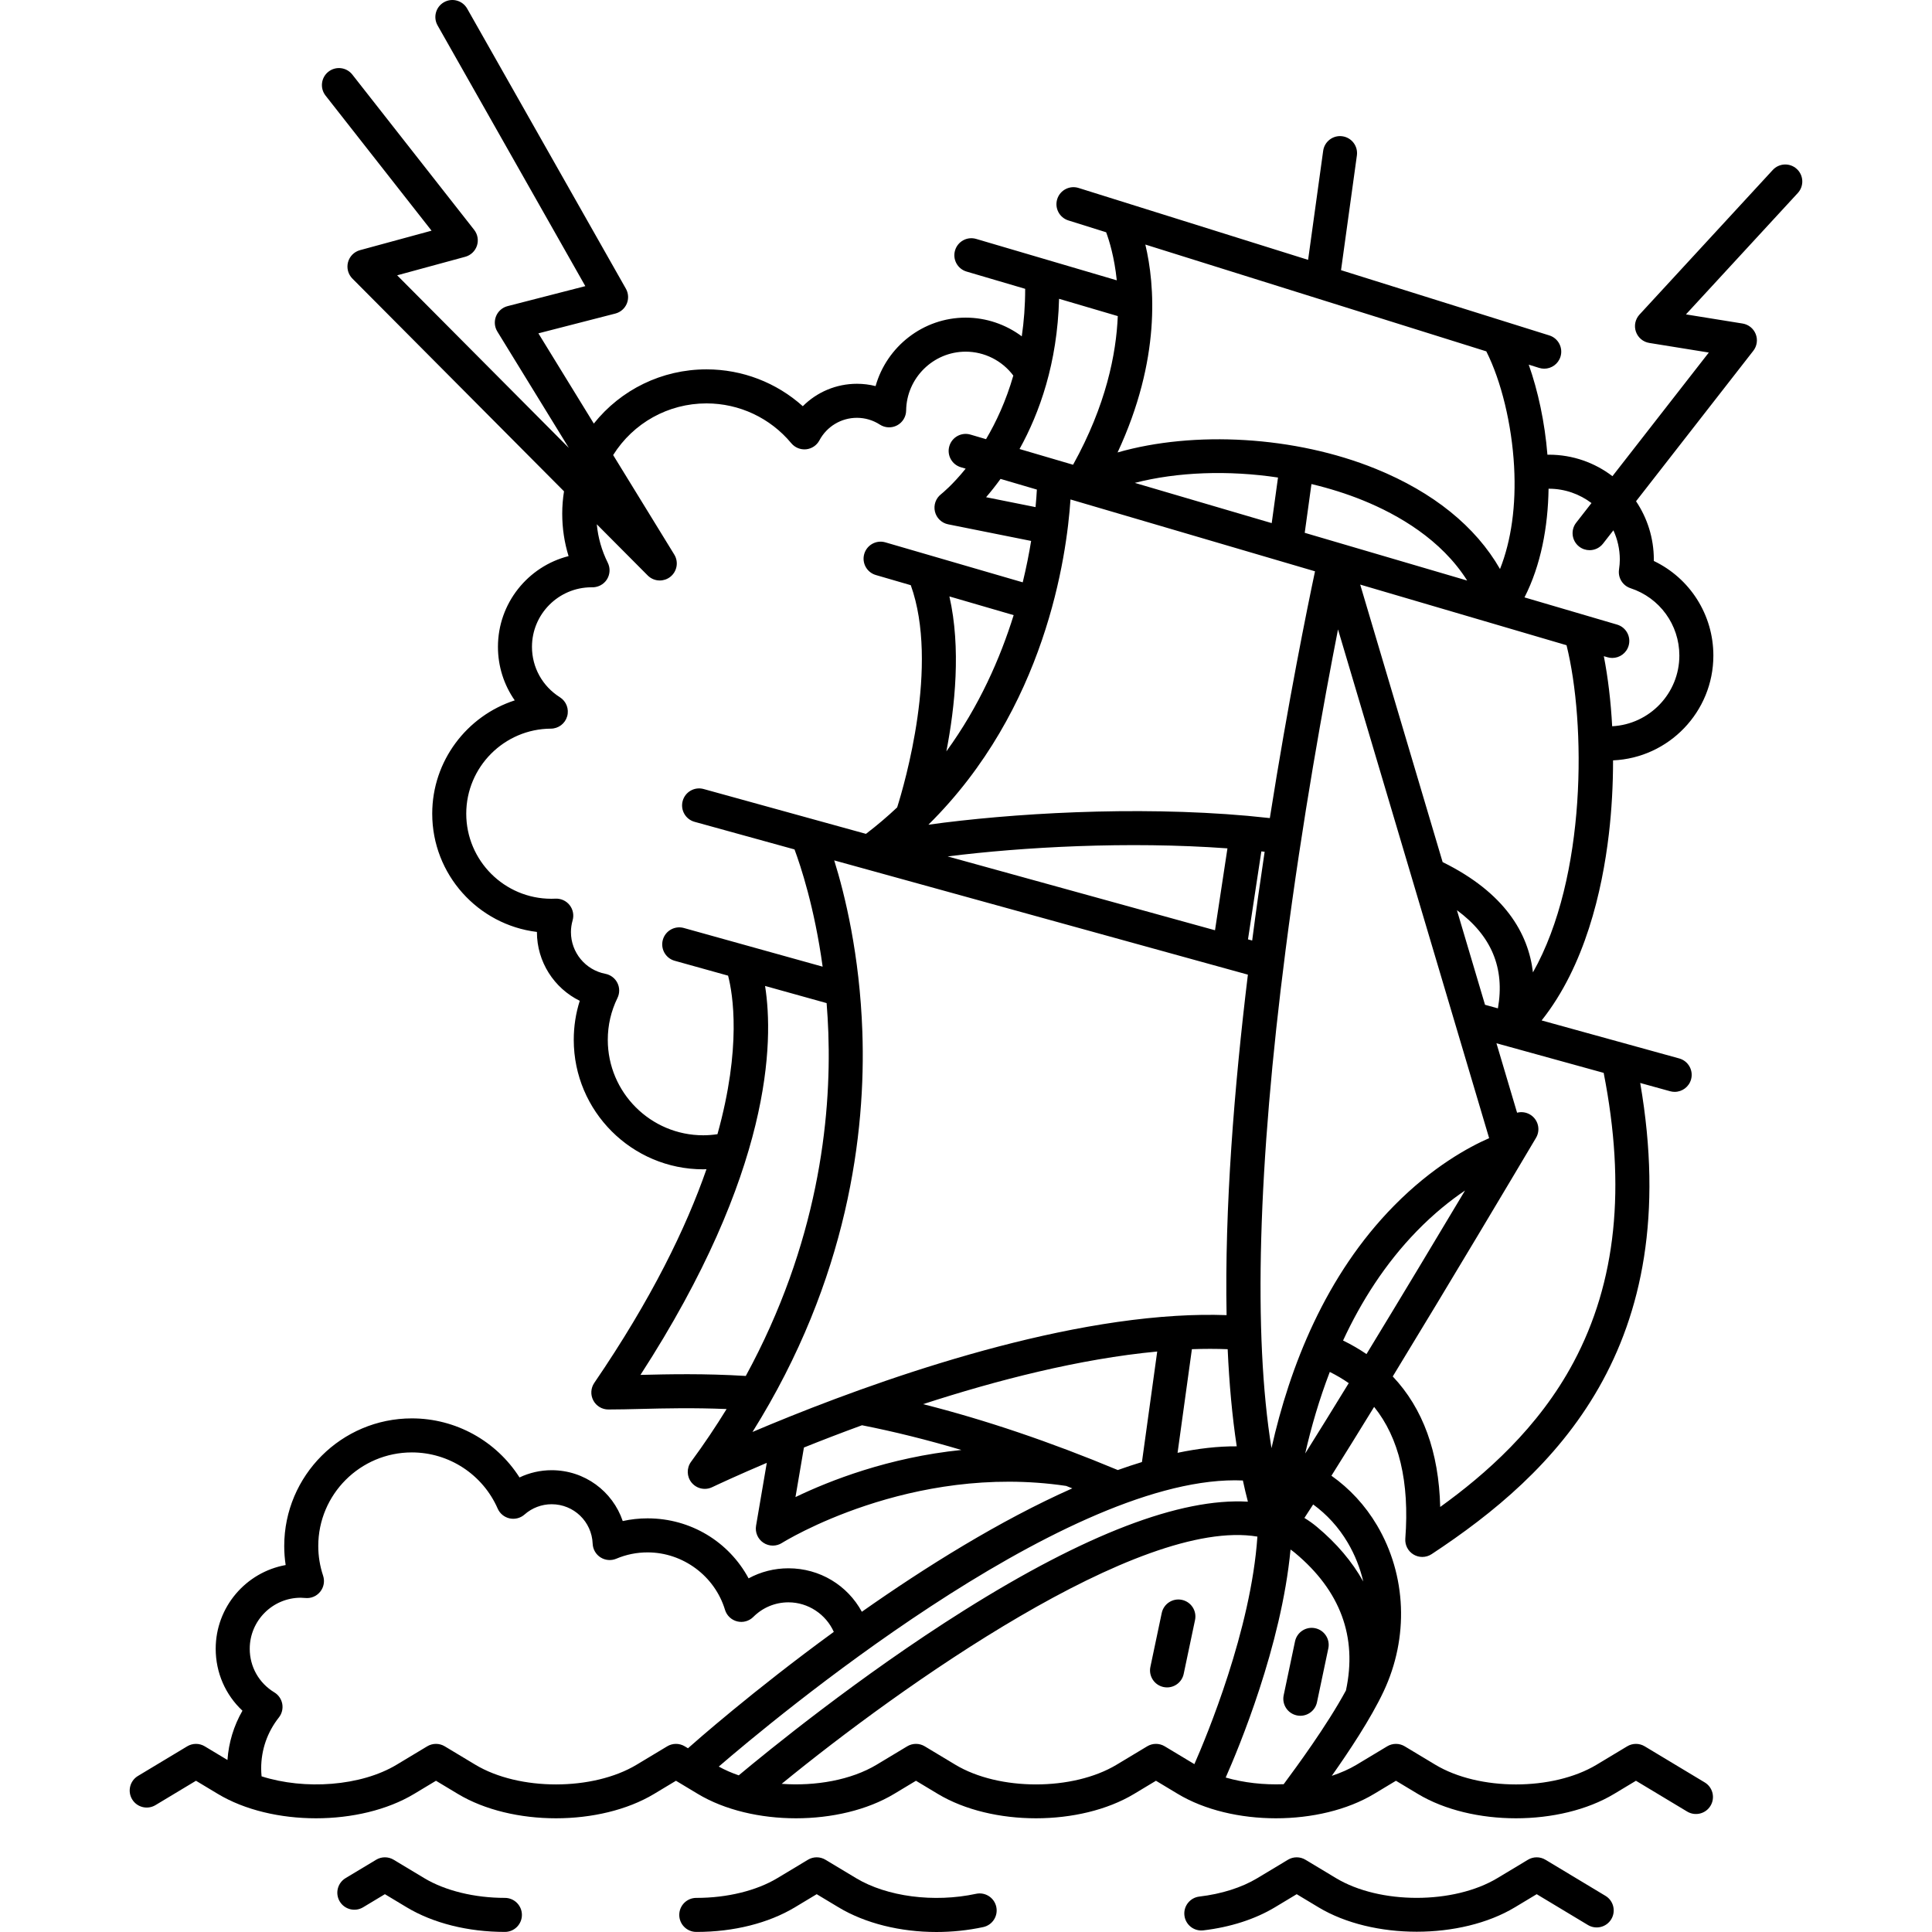 <?xml version="1.0" encoding="iso-8859-1"?>
<!-- Generator: Adobe Illustrator 18.0.0, SVG Export Plug-In . SVG Version: 6.00 Build 0)  -->
<!DOCTYPE svg PUBLIC "-//W3C//DTD SVG 1.1//EN" "http://www.w3.org/Graphics/SVG/1.1/DTD/svg11.dtd">
<svg version="1.1" id="Capa_1" xmlns="http://www.w3.org/2000/svg" xmlns:xlink="http://www.w3.org/1999/xlink" x="0px" y="0px"
	 viewBox="0 0 454.166 454.166" style="enable-background:new 0 0 454.166 454.166;" xml:space="preserve">
<g>
	<path d="M377.405,445.667l-14.104-8.484c-1.269-0.764-2.855-0.764-4.124,0l-7.184,4.321c-10.278,6.184-27.647,6.184-37.925,0
		l-7.184-4.321c-1.269-0.764-2.855-0.764-4.124,0l-7.183,4.321c-3.688,2.218-8.406,3.717-13.644,4.334
		c-2.194,0.259-3.763,2.247-3.504,4.44c0.258,2.194,2.241,3.761,4.441,3.505c6.357-0.749,12.177-2.625,16.831-5.424l5.122-3.081
		l5.122,3.081c6.365,3.829,14.726,5.743,23.086,5.743c8.361,0,16.722-1.914,23.087-5.743l5.122-3.081l12.042,7.244
		c1.895,1.138,4.352,0.527,5.49-1.366C379.91,449.263,379.298,446.805,377.405,445.667z"/>
	<path d="M229.449,445.188c-9.883,2.125-20.958,0.681-28.215-3.685l-7.184-4.321c-1.269-0.764-2.855-0.764-4.124,0l-7.184,4.321
		c-4.91,2.954-11.816,4.645-18.962,4.645c-0.034-0.001-0.074-0.007-0.101,0c-2.206,0-3.996,1.785-4,3.992
		c-0.004,2.209,1.783,4.003,3.992,4.008c0.038,0,0.075,0,0.112,0c8.68,0,16.874-2.055,23.083-5.789l5.122-3.081l5.122,3.081
		c6.305,3.793,14.553,5.807,23.019,5.807c3.674,0,7.389-0.379,11.004-1.157c2.16-0.465,3.534-2.592,3.069-4.752
		C233.737,446.097,231.609,444.721,229.449,445.188z"/>
	<path d="M118.689,446.148c-7.145,0-14.057-1.692-18.962-4.645l-7.184-4.321c-1.27-0.764-2.855-0.764-4.124,0l-7.184,4.321
		c-1.893,1.139-2.504,3.597-1.366,5.489s3.595,2.503,5.49,1.366l5.122-3.081l5.122,3.081c6.205,3.733,14.404,5.789,23.086,5.789
		c2.209,0,4-1.791,4-4S120.898,446.148,118.689,446.148z"/>
	<path d="M304.429,385.843l-2.667,12.667c-0.455,2.162,0.928,4.283,3.09,4.738c0.278,0.059,0.555,0.087,0.828,0.087
		c1.852,0,3.514-1.293,3.91-3.177l2.667-12.667c0.455-2.162-0.928-4.283-3.09-4.738
		C307.007,382.297,304.884,383.681,304.429,385.843z"/>
	<path d="M277.834,376.087c-2.163-0.457-4.283,0.929-4.738,3.09l-2.667,12.666c-0.455,2.162,0.928,4.283,3.09,4.738
		c0.278,0.059,0.555,0.087,0.828,0.087c1.852,0,3.514-1.293,3.91-3.177l2.667-12.666
		C281.379,378.663,279.996,376.542,277.834,376.087z"/>
	<path d="M422.387,39.725c-1.625-1.497-4.155-1.393-5.652,0.23l-31.333,34c-0.998,1.083-1.32,2.627-0.839,4.019
		c0.482,1.393,1.689,2.407,3.143,2.642l13.994,2.257l-22.654,29.065c-4.148-3.166-9.324-5.051-14.933-5.051
		c-0.117,0-0.233,0.011-0.35,0.013c-0.618-7.658-2.222-15.018-4.395-21.182l2.446,0.766c0.398,0.124,0.801,0.184,1.197,0.184
		c1.702,0,3.28-1.095,3.816-2.806c0.661-2.107-0.513-4.353-2.621-5.013l-48.963-15.338l3.727-26.967
		c0.302-2.188-1.227-4.208-3.415-4.51c-2.184-0.306-4.207,1.227-4.51,3.414l-3.543,25.638l-53.962-16.903
		c-2.109-0.658-4.353,0.513-5.013,2.622c-0.661,2.107,0.513,4.353,2.621,5.013l8.88,2.782c0.734,1.979,1.939,5.868,2.499,11.296
		l-33.053-9.732c-2.119-0.627-4.343,0.587-4.967,2.707c-0.624,2.119,0.588,4.343,2.707,4.967l13.778,4.057
		c0,3.981-0.291,7.699-0.798,11.169c-3.763-2.812-8.382-4.396-13.187-4.396c-10.028,0-18.574,6.835-21.178,16.094
		c-1.425-0.359-2.895-0.544-4.382-0.544c-4.854,0-9.404,1.942-12.728,5.274c-6.188-5.554-14.207-8.664-22.642-8.664
		c-10.466,0-20.122,4.761-26.484,12.744l-13.03-21.211l18.084-4.65c1.206-0.311,2.199-1.164,2.686-2.31
		c0.487-1.146,0.412-2.453-0.202-3.536L109.823,2.029c-1.089-1.922-3.529-2.598-5.452-1.509c-1.922,1.09-2.597,3.53-1.508,5.452
		l34.732,61.291l-18.274,4.699c-1.23,0.316-2.236,1.197-2.712,2.375s-0.364,2.511,0.3,3.593l16.806,27.358L93.361,64.72
		l16.008-4.358c1.293-0.352,2.325-1.329,2.747-2.602c0.421-1.272,0.177-2.672-0.65-3.727L82.823,17.532
		c-1.363-1.737-3.877-2.042-5.616-0.678c-1.738,1.363-2.042,3.878-0.678,5.615l24.919,31.758l-16.823,4.58
		c-1.374,0.374-2.446,1.451-2.813,2.827s0.024,2.844,1.028,3.854l49.745,50.008c-0.272,1.722-0.419,3.479-0.419,5.251
		c0,3.431,0.5,6.771,1.493,9.98c-9.53,2.412-16.603,11.061-16.603,21.33c0,4.592,1.409,8.953,3.95,12.581
		c-11.239,3.642-19.4,14.224-19.4,26.639c0,14.292,10.763,26.118,24.61,27.796c0,0.012,0,0.022,0,0.034
		c0,6.988,4.036,13.197,10.071,16.158c-0.938,2.952-1.411,6.021-1.411,9.172c0,16.784,13.655,30.439,30.44,30.439
		c0.253,0,0.508-0.024,0.763-0.031c-4.792,13.772-12.913,30.525-26.375,50.234c-0.837,1.225-0.927,2.812-0.234,4.123
		c0.692,1.313,2.054,2.133,3.537,2.133c2.362,0,4.94-0.063,7.67-0.131c5.607-0.14,12.313-0.297,20.129,0.025
		c-2.53,4.113-5.296,8.248-8.35,12.393c-1.087,1.476-1.033,3.502,0.133,4.916c0.779,0.946,1.922,1.457,3.089,1.457
		c0.578,0,1.162-0.125,1.711-0.385c1.554-0.736,6.148-2.878,12.866-5.732l-2.521,14.781c-0.266,1.559,0.411,3.128,1.727,4.003
		c0.671,0.446,1.443,0.67,2.216,0.67c0.744,0,1.489-0.207,2.144-0.623c0.299-0.19,30.213-18.836,66.807-13.407
		c0.48,0.186,0.964,0.383,1.445,0.572c-17.073,7.58-34.514,18.492-49.472,29.011c-3.368-6.203-9.867-10.219-17.254-10.219
		c-3.324,0-6.524,0.82-9.369,2.366c-4.642-8.613-13.622-14.106-23.741-14.106c-1.986,0-3.94,0.213-5.845,0.635
		c-2.367-6.993-8.954-11.954-16.715-11.954c-2.632,0-5.208,0.59-7.55,1.702c-5.458-8.558-14.96-13.883-25.31-13.883
		c-16.542,0-30,13.458-30,30c0,1.5,0.113,2.995,0.337,4.477c-9.339,1.681-16.447,9.868-16.447,19.684
		c0,5.622,2.295,10.827,6.289,14.559c-2.038,3.545-3.231,7.47-3.523,11.582l-5.338-3.211c-1.27-0.764-2.855-0.764-4.124,0
		l-11.582,6.967c-1.893,1.139-2.504,3.597-1.366,5.489c1.139,1.893,3.594,2.503,5.49,1.366l9.52-5.727l5.122,3.081
		c12.729,7.656,33.442,7.656,46.173,0l5.122-3.081l5.122,3.081c12.729,7.656,33.442,7.656,46.172,0l5.123-3.081l5.122,3.081
		c12.729,7.656,33.442,7.656,46.173,0l5.122-3.081l5.122,3.081c6.365,3.828,14.726,5.742,23.086,5.742
		c8.361,0,16.722-1.914,23.087-5.742l5.122-3.081l5.122,3.081c12.729,7.656,33.442,7.656,46.172,0l5.123-3.081l5.122,3.081
		c12.729,7.656,33.442,7.656,46.173,0l5.122-3.081l12.042,7.243c1.894,1.139,4.352,0.527,5.489-1.366
		c1.139-1.893,0.527-4.351-1.366-5.489l-14.104-8.483c-1.269-0.764-2.855-0.764-4.124,0l-7.183,4.321
		c-10.278,6.184-27.646,6.184-37.926,0l-7.184-4.321c-1.269-0.764-2.856-0.764-4.124,0l-7.184,4.321
		c-1.759,1.058-3.736,1.921-5.839,2.616c3.992-5.651,9.155-13.402,12.182-19.837c5.971-12.695,5.395-27.29-1.542-39.039
		c-2.795-4.735-6.457-8.655-10.723-11.673c3.059-4.861,6.473-10.373,10.037-16.182c5.867,7.278,8.339,17.661,7.331,30.972
		c-0.115,1.521,0.645,2.977,1.96,3.75c0.627,0.369,1.328,0.553,2.028,0.553c0.768,0,1.535-0.221,2.201-0.66
		c28.67-18.895,59.753-48.495,49.028-110.758l7.035,1.943c0.357,0.099,0.715,0.146,1.068,0.146c1.754,0,3.363-1.162,3.853-2.936
		c0.588-2.129-0.66-4.332-2.79-4.921l-32.341-8.933c10.188-12.801,14.231-30.435,15.799-43.748
		c0.673-5.715,0.994-11.599,0.993-17.388c13.099-0.57,23.581-11.402,23.581-24.638c0-9.601-5.51-18.178-13.998-22.235
		c0.001-0.105,0.002-0.211,0.002-0.316c0-5.076-1.543-9.798-4.182-13.724l27.567-35.368c0.869-1.115,1.085-2.606,0.568-3.922
		c-0.517-1.315-1.69-2.261-3.086-2.486l-13.317-2.148l26.288-28.525C424.115,43.753,424.012,41.222,422.387,39.725z M349.394,82.594
		c3.517,6.97,5.993,17.164,6.535,27.085c0.499,9.133-0.665,17.421-3.314,24.085c-5.729-9.992-15.661-18.039-29.169-23.538
		c-19.01-7.74-42.766-9.02-60.732-3.867c10.221-21.943,8.787-39.358,6.528-48.872L349.394,82.594z M350.061,267.553
		c-4.734,2.07-13.305,6.694-22.347,15.872c-16.147,16.389-24.522,37.843-28.82,57.001c-4.307-26.557-3.209-66.425,3.314-117.101
		c3.961-30.775,9.074-58.797,12.325-75.368L350.061,267.553z M342.486,213.961c8.135,5.996,11.307,13.622,9.636,23.078l-3.029-0.837
		L342.486,213.961z M218.243,193.866c27.51-27.159,32.508-62.999,33.402-76.457l57.483,16.892
		c-1.81,8.55-6.281,30.484-10.622,58.012c-1.643-0.184-3.369-0.36-5.225-0.531C266.57,189.405,237.454,191.212,218.243,193.866z
		 M288.543,199.43l-2.924,19.251l-62.849-17.358C240.328,199.12,265.091,197.722,288.543,199.43z M223.181,140.206l15.106,4.396
		c-3.149,10.109-8.085,21.394-15.819,32.029C224.506,166.119,225.943,152.316,223.181,140.206z M243.431,119.21l-11.625-2.328
		c1.061-1.224,2.214-2.673,3.398-4.304l8.539,2.509C243.684,116.189,243.587,117.577,243.431,119.21z M266.765,113.514
		c10.049-2.589,21.99-3.006,33.662-1.259l-1.478,10.716L266.765,113.514z M296.511,200.144c0.257,0.027,0.524,0.054,0.777,0.082
		c-1.011,6.72-2,13.708-2.931,20.868l-0.986-0.272L296.511,200.144z M306.709,125.252l1.581-11.464
		c4.181,0.998,8.266,2.271,12.138,3.847c8.231,3.351,18.377,9.185,24.471,18.84L306.709,125.252z M248.96,70.241l13.804,4.064
		c-0.364,8.844-2.743,20.942-10.51,34.945l-12.585-3.698C244.364,97.079,248.565,85.372,248.96,70.241z M165.316,266.878
		c-12.374,0-22.44-10.066-22.44-22.439c0-3.438,0.765-6.747,2.274-9.835c0.547-1.119,0.542-2.429-0.016-3.544
		c-0.557-1.114-1.601-1.905-2.825-2.141c-4.69-0.899-8.094-5.025-8.094-9.811c0-0.908,0.134-1.839,0.397-2.766
		c0.354-1.242,0.085-2.578-0.719-3.588c-0.805-1.01-2.053-1.569-3.338-1.501c-0.319,0.017-0.631,0.024-0.95,0.024
		c-11.028,0-20-8.972-20-20c0-10.974,8.926-19.94,19.898-19.99c1.778-0.008,3.337-1.188,3.827-2.898
		c0.49-1.709-0.208-3.537-1.712-4.485c-4.109-2.591-6.563-7.02-6.563-11.846c0-7.694,6.238-13.959,13.923-14
		c1.496,0.091,2.933-0.617,3.718-1.886c0.729-1.179,0.796-2.65,0.178-3.89c-1.425-2.856-2.283-5.888-2.582-9.037l11.97,12.033
		c0.777,0.781,1.805,1.179,2.837,1.179c0.87,0,1.744-0.282,2.473-0.856c1.595-1.256,1.997-3.508,0.934-5.237l-14.368-23.389
		c4.727-7.54,12.94-12.147,21.936-12.147c7.723,0,14.992,3.414,19.944,9.367c0.852,1.024,2.157,1.552,3.483,1.422
		c1.325-0.136,2.496-0.923,3.122-2.098c1.743-3.271,5.123-5.302,8.82-5.302c1.914,0,3.781,0.553,5.398,1.599
		c1.223,0.792,2.779,0.855,4.063,0.167c1.283-0.688,2.091-2.021,2.109-3.477c0.093-7.631,6.369-13.839,13.99-13.839
		c4.413,0,8.571,2.102,11.205,5.621c-1.716,5.964-4.037,10.932-6.413,14.949l-3.66-1.076c-2.12-0.623-4.343,0.59-4.966,2.71
		c-0.623,2.12,0.591,4.343,2.71,4.966l1.126,0.331c-3.07,3.808-5.507,5.786-5.789,6.009c-1.234,0.961-1.794,2.554-1.435,4.075
		c0.36,1.522,1.574,2.695,3.107,3.002l19.507,3.906c-0.48,2.946-1.121,6.221-1.975,9.731l-32.296-9.399
		c-2.12-0.616-4.341,0.603-4.958,2.723c-0.617,2.121,0.602,4.342,2.723,4.959l8.216,2.391c6.729,18.731-1.492,46.811-3.203,52.233
		c-2.28,2.152-4.727,4.23-7.333,6.222l-38.161-10.54c-2.128-0.59-4.333,0.661-4.92,2.791c-0.588,2.129,0.661,4.332,2.791,4.92
		l23.494,6.489c1.415,3.794,4.705,13.644,6.611,27.559l-32.636-9.093c-2.127-0.587-4.333,0.651-4.927,2.78
		c-0.593,2.128,0.651,4.334,2.779,4.927l12.557,3.499c1.123,4.321,3.205,16.798-2.498,37.269
		C167.544,266.786,166.444,266.878,165.316,266.878z M150.559,323.206c30.946-47.79,31.355-78.349,29.291-91.432l14.467,4.031
		c0.182,2.261,0.322,4.599,0.407,7.012c0.716,20.446-2.489,49.583-19.408,80.635C165.458,322.852,157.248,323.042,150.559,323.206z
		 M176.893,336.62c22.559-36.036,26.651-70.533,25.826-94.083c-0.633-18.083-4.098-32.211-6.612-40.279l97.241,26.857
		c-3.228,26.587-5.489,54.92-5.007,80.041c-3.788-0.132-7.77-0.079-11.906,0.177C240.355,311.519,198.066,327.62,176.893,336.62z
		 M290.725,339.997c-4.422-0.029-9.082,0.51-13.907,1.524l3.366-24.36c2.909-0.105,5.722-0.106,8.411,0.003
		C288.959,325.25,289.65,332.917,290.725,339.997z M186.997,351.927l1.987-11.652c4.139-1.661,8.727-3.433,13.651-5.232
		c7.55,1.49,15.348,3.429,23.358,5.809C208.897,342.601,195.009,348.068,186.997,351.927z M216.994,330.082
		c17.256-5.614,36.815-10.661,55.039-12.373l-3.59,25.982c-1.876,0.571-3.768,1.198-5.674,1.88
		C246.916,338.959,231.58,333.765,216.994,330.082z M161.728,410.974l-0.76-0.457c-1.269-0.764-2.856-0.764-4.124,0l-7.184,4.321
		c-10.279,6.183-27.647,6.183-37.926,0l-7.184-4.321c-1.269-0.764-2.855-0.764-4.124,0l-7.183,4.321
		c-8.425,5.069-21.608,5.975-31.751,2.735c-0.059-0.611-0.096-1.229-0.096-1.856c0-4.389,1.438-8.532,4.161-11.982
		c0.71-0.9,1-2.062,0.795-3.189c-0.204-1.129-0.882-2.115-1.863-2.709c-3.621-2.194-5.783-6.025-5.783-10.249
		c0-6.617,5.383-12,12-12c0.317,0,0.656,0.02,1.037,0.059c1.352,0.146,2.68-0.414,3.531-1.474c0.851-1.059,1.106-2.477,0.678-3.766
		c-0.754-2.271-1.136-4.618-1.136-6.979c0-12.131,9.869-22,22-22c8.743,0,16.663,5.184,20.176,13.205
		c0.513,1.171,1.554,2.026,2.802,2.302c1.25,0.272,2.553-0.062,3.511-0.908c1.765-1.56,4.027-2.418,6.372-2.418
		c5.201,0,9.437,4.076,9.644,9.279c0.052,1.313,0.745,2.516,1.854,3.219c1.109,0.703,2.492,0.817,3.702,0.306
		c2.326-0.985,4.802-1.484,7.36-1.484c8.306,0,15.786,5.551,18.191,13.499c0.407,1.347,1.492,2.38,2.856,2.722
		c1.362,0.343,2.807-0.057,3.802-1.052c2.21-2.211,5.144-3.429,8.261-3.429c4.639,0,8.811,2.818,10.657,6.945
		C177.021,397.457,163.291,409.582,161.728,410.974z M168.965,415.279c12.323-10.623,80.022-67.296,121.361-67.296
		c0.414,0,1.642,0.036,1.845,0.044c0.361,1.712,0.761,3.362,1.18,4.98c-15.851-0.92-38.205,7.629-66.805,25.607
		c-24.489,15.393-46.417,33.318-52.885,38.727C171.993,416.768,170.419,416.081,168.965,415.279z M273.801,410.516
		c-1.269-0.764-2.855-0.764-4.124,0l-7.183,4.321c-10.278,6.184-27.646,6.184-37.926,0l-7.184-4.321
		c-1.269-0.764-2.855-0.764-4.124,0l-7.183,4.321c-5.976,3.595-14.345,5.085-22.328,4.5c27.984-22.895,84.098-62.767,111.834-58.119
		c-1.483,21.903-11.966,47.015-14.814,53.49L273.801,410.516z M316.4,397.381c-4.53,8.365-11.801,18.204-14.393,21.708
		c-0.089,0.121-0.169,0.229-0.248,0.335c-4.658,0.183-9.375-0.339-13.629-1.566c3.009-6.794,13.112-30.956,15.243-53.602
		c0.367,0.257,0.726,0.525,1.072,0.813C315.091,373.943,319.111,384.814,316.4,397.381z M316.823,362.645
		c1.691,2.865,2.904,5.946,3.649,9.132c-2.594-4.642-6.227-8.953-10.905-12.854c-0.926-0.772-1.905-1.468-2.934-2.091
		c0.655-1,1.335-2.044,2.061-3.172C311.92,356.01,314.689,359.031,316.823,362.645z M306.821,341.68
		c1.421-6.247,3.309-12.734,5.78-19.171c1.591,0.793,3.081,1.67,4.455,2.633C313.429,331.064,309.943,336.705,306.821,341.68z
		 M321.229,318.31c-1.714-1.17-3.55-2.236-5.509-3.186c4.27-9.201,9.894-18.063,17.317-25.7c4.012-4.128,7.925-7.241,11.355-9.561
		C337.825,290.856,329.365,304.95,321.229,318.31z M376.985,252.206c5.278,26.899,2.968,49.188-7.092,68.045
		c-8.225,15.417-20.778,26.399-31.336,34c-0.313-12.907-4.058-23.186-11.156-30.682c13.655-22.399,28.329-47.073,33.679-56.091
		c1.128-1.902,0.496-4.352-1.406-5.478c-0.956-0.566-2.05-0.688-3.045-0.43l-4.85-16.326L376.985,252.206z M360.36,228.58
		c-1.088-9.166-6.579-18.705-21.233-25.925l-19.378-65.233l31.417,9.232c0.001,0,0.002,0,0.003,0.001l17.085,5.021
		C372.822,170.002,373.017,206.158,360.36,228.58z M394.775,154.104c0,8.895-7.01,16.163-15.793,16.622
		c-0.315-5.835-0.976-11.42-1.963-16.475l0.862,0.253c0.376,0.11,0.756,0.163,1.13,0.163c1.729,0,3.324-1.13,3.836-2.873
		c0.623-2.12-0.591-4.343-2.71-4.966l-21.767-6.396c3.858-7.573,5.524-16.55,5.659-25.543c0.028,0,0.055-0.003,0.083-0.003
		c3.758,0,7.217,1.265,10.008,3.371l-3.599,4.618c-1.358,1.742-1.046,4.256,0.696,5.614c0.73,0.569,1.597,0.845,2.456,0.845
		c1.191,0,2.369-0.529,3.158-1.541l2.44-3.13c0.96,2.103,1.509,4.431,1.509,6.89c0,0.692-0.061,1.442-0.191,2.36
		c-0.272,1.919,0.871,3.758,2.713,4.362C390.164,140.526,394.775,146.887,394.775,154.104z"/>
</g>
<g>
</g>
<g>
</g>
<g>
</g>
<g>
</g>
<g>
</g>
<g>
</g>
<g>
</g>
<g>
</g>
<g>
</g>
<g>
</g>
<g>
</g>
<g>
</g>
<g>
</g>
<g>
</g>
<g>
</g>
</svg>
